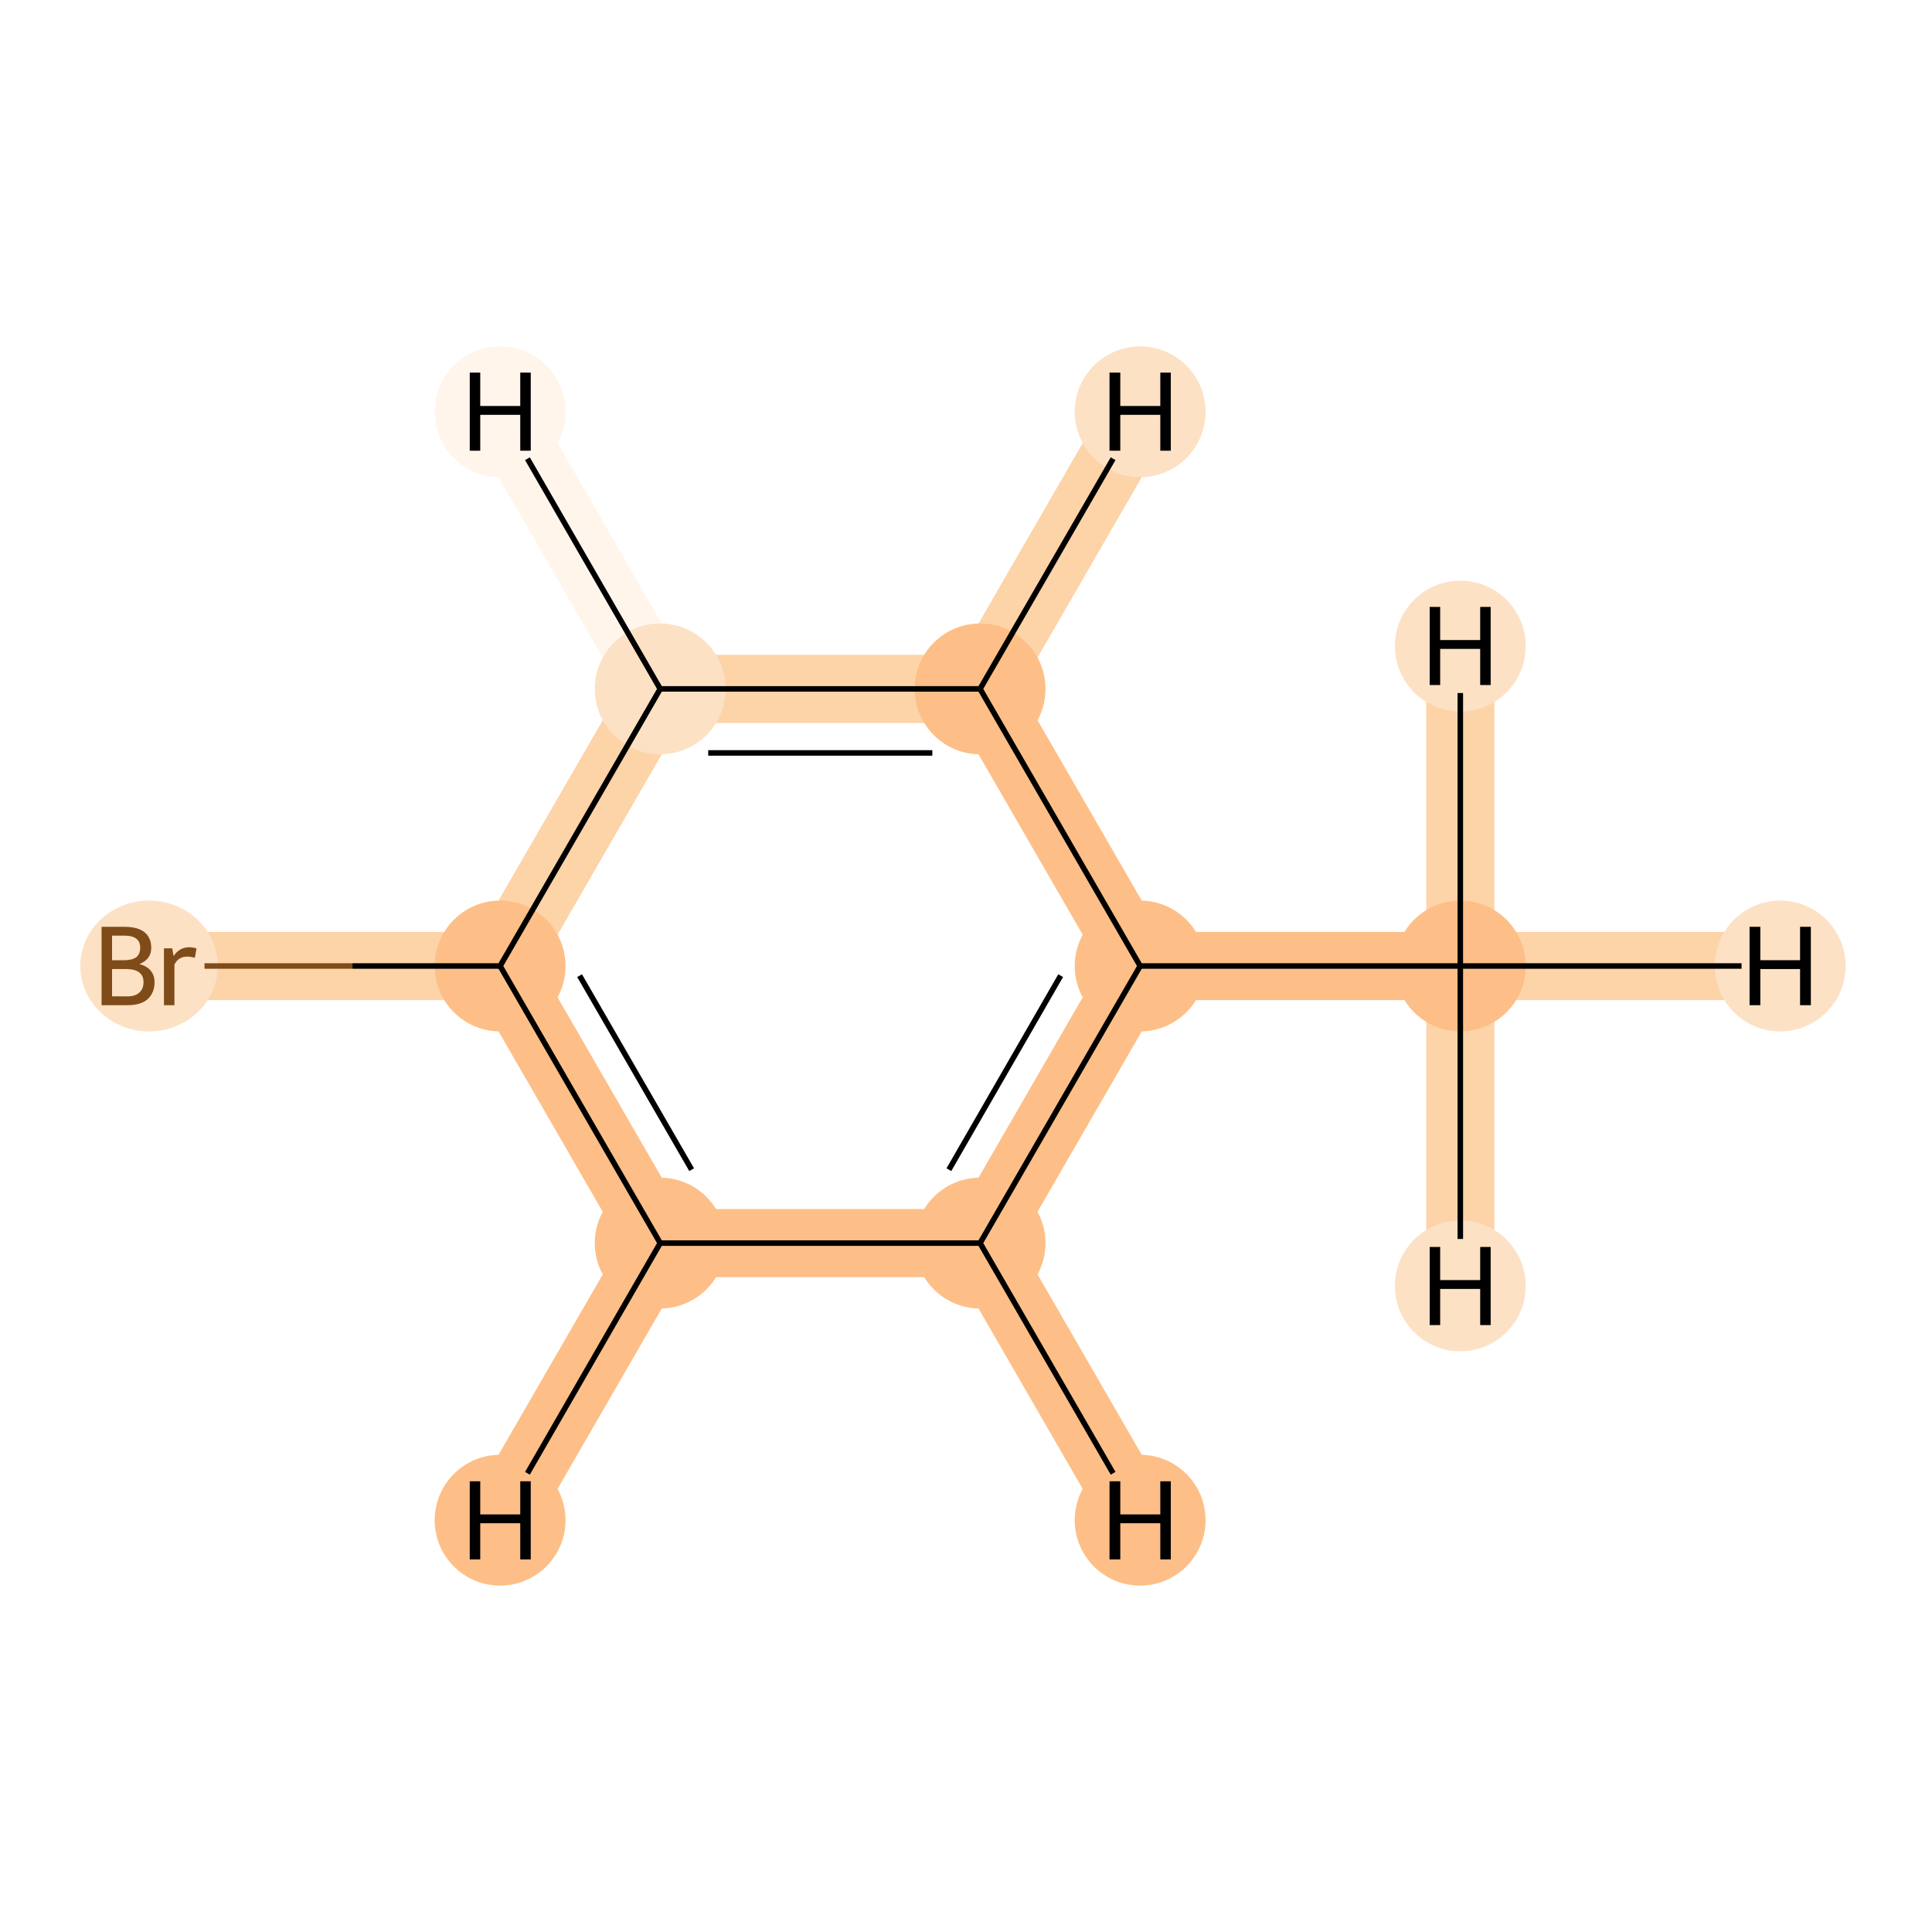 <?xml version='1.0' encoding='iso-8859-1'?>
<svg version='1.1' baseProfile='full'
              xmlns='http://www.w3.org/2000/svg'
                      xmlns:rdkit='http://www.rdkit.org/xml'
                      xmlns:xlink='http://www.w3.org/1999/xlink'
                  xml:space='preserve'
width='700px' height='700px' viewBox='0 0 700 700'>
<!-- END OF HEADER -->
<rect style='opacity:1.0;fill:#FFFFFF;stroke:none' width='700.0' height='700.0' x='0.0' y='0.0'> </rect>
<path d='M 529.1,350.0 L 413.1,350.0' style='fill:none;fill-rule:evenodd;stroke:#FDBF87;stroke-width:24.7px;stroke-linecap:butt;stroke-linejoin:miter;stroke-opacity:1' />
<path d='M 529.1,350.0 L 645.0,350.0' style='fill:none;fill-rule:evenodd;stroke:#FDD3A8;stroke-width:24.7px;stroke-linecap:butt;stroke-linejoin:miter;stroke-opacity:1' />
<path d='M 529.1,350.0 L 529.1,465.9' style='fill:none;fill-rule:evenodd;stroke:#FDD3A8;stroke-width:24.7px;stroke-linecap:butt;stroke-linejoin:miter;stroke-opacity:1' />
<path d='M 529.1,350.0 L 529.1,234.1' style='fill:none;fill-rule:evenodd;stroke:#FDD3A8;stroke-width:24.7px;stroke-linecap:butt;stroke-linejoin:miter;stroke-opacity:1' />
<path d='M 413.1,350.0 L 355.1,450.4' style='fill:none;fill-rule:evenodd;stroke:#FDBF87;stroke-width:24.7px;stroke-linecap:butt;stroke-linejoin:miter;stroke-opacity:1' />
<path d='M 413.1,350.0 L 355.1,249.6' style='fill:none;fill-rule:evenodd;stroke:#FDBF87;stroke-width:24.7px;stroke-linecap:butt;stroke-linejoin:miter;stroke-opacity:1' />
<path d='M 355.1,450.4 L 239.2,450.4' style='fill:none;fill-rule:evenodd;stroke:#FDBF87;stroke-width:24.7px;stroke-linecap:butt;stroke-linejoin:miter;stroke-opacity:1' />
<path d='M 355.1,450.4 L 413.1,550.8' style='fill:none;fill-rule:evenodd;stroke:#FDBF87;stroke-width:24.7px;stroke-linecap:butt;stroke-linejoin:miter;stroke-opacity:1' />
<path d='M 239.2,450.4 L 181.2,350.0' style='fill:none;fill-rule:evenodd;stroke:#FDBF87;stroke-width:24.7px;stroke-linecap:butt;stroke-linejoin:miter;stroke-opacity:1' />
<path d='M 239.2,450.4 L 181.2,550.8' style='fill:none;fill-rule:evenodd;stroke:#FDBF87;stroke-width:24.7px;stroke-linecap:butt;stroke-linejoin:miter;stroke-opacity:1' />
<path d='M 181.2,350.0 L 239.2,249.6' style='fill:none;fill-rule:evenodd;stroke:#FDD3A8;stroke-width:24.7px;stroke-linecap:butt;stroke-linejoin:miter;stroke-opacity:1' />
<path d='M 181.2,350.0 L 65.3,350.0' style='fill:none;fill-rule:evenodd;stroke:#FDD3A8;stroke-width:24.7px;stroke-linecap:butt;stroke-linejoin:miter;stroke-opacity:1' />
<path d='M 239.2,249.6 L 355.1,249.6' style='fill:none;fill-rule:evenodd;stroke:#FDD3A8;stroke-width:24.7px;stroke-linecap:butt;stroke-linejoin:miter;stroke-opacity:1' />
<path d='M 239.2,249.6 L 181.2,149.2' style='fill:none;fill-rule:evenodd;stroke:#FFF5EB;stroke-width:24.7px;stroke-linecap:butt;stroke-linejoin:miter;stroke-opacity:1' />
<path d='M 355.1,249.6 L 413.1,149.2' style='fill:none;fill-rule:evenodd;stroke:#FDD3A8;stroke-width:24.7px;stroke-linecap:butt;stroke-linejoin:miter;stroke-opacity:1' />
<ellipse cx='529.1' cy='350.0' rx='23.2' ry='23.2'  style='fill:#FDBF87;fill-rule:evenodd;stroke:#FDBF87;stroke-width:1.0px;stroke-linecap:butt;stroke-linejoin:miter;stroke-opacity:1' />
<ellipse cx='413.1' cy='350.0' rx='23.2' ry='23.2'  style='fill:#FDBF87;fill-rule:evenodd;stroke:#FDBF87;stroke-width:1.0px;stroke-linecap:butt;stroke-linejoin:miter;stroke-opacity:1' />
<ellipse cx='355.1' cy='450.4' rx='23.2' ry='23.2'  style='fill:#FDBF87;fill-rule:evenodd;stroke:#FDBF87;stroke-width:1.0px;stroke-linecap:butt;stroke-linejoin:miter;stroke-opacity:1' />
<ellipse cx='239.2' cy='450.4' rx='23.2' ry='23.2'  style='fill:#FDBF87;fill-rule:evenodd;stroke:#FDBF87;stroke-width:1.0px;stroke-linecap:butt;stroke-linejoin:miter;stroke-opacity:1' />
<ellipse cx='181.2' cy='350.0' rx='23.2' ry='23.2'  style='fill:#FDBF87;fill-rule:evenodd;stroke:#FDBF87;stroke-width:1.0px;stroke-linecap:butt;stroke-linejoin:miter;stroke-opacity:1' />
<ellipse cx='239.2' cy='249.6' rx='23.2' ry='23.2'  style='fill:#FDE1C4;fill-rule:evenodd;stroke:#FDE1C4;stroke-width:1.0px;stroke-linecap:butt;stroke-linejoin:miter;stroke-opacity:1' />
<ellipse cx='355.1' cy='249.6' rx='23.2' ry='23.2'  style='fill:#FDBF87;fill-rule:evenodd;stroke:#FDBF87;stroke-width:1.0px;stroke-linecap:butt;stroke-linejoin:miter;stroke-opacity:1' />
<ellipse cx='54.0' cy='350.0' rx='24.4' ry='23.2'  style='fill:#FDE1C4;fill-rule:evenodd;stroke:#FDE1C4;stroke-width:1.0px;stroke-linecap:butt;stroke-linejoin:miter;stroke-opacity:1' />
<ellipse cx='645.0' cy='350.0' rx='23.2' ry='23.2'  style='fill:#FDE1C4;fill-rule:evenodd;stroke:#FDE1C4;stroke-width:1.0px;stroke-linecap:butt;stroke-linejoin:miter;stroke-opacity:1' />
<ellipse cx='529.1' cy='465.9' rx='23.2' ry='23.2'  style='fill:#FDE1C4;fill-rule:evenodd;stroke:#FDE1C4;stroke-width:1.0px;stroke-linecap:butt;stroke-linejoin:miter;stroke-opacity:1' />
<ellipse cx='529.1' cy='234.1' rx='23.2' ry='23.2'  style='fill:#FDE1C4;fill-rule:evenodd;stroke:#FDE1C4;stroke-width:1.0px;stroke-linecap:butt;stroke-linejoin:miter;stroke-opacity:1' />
<ellipse cx='413.1' cy='550.8' rx='23.2' ry='23.2'  style='fill:#FDBF87;fill-rule:evenodd;stroke:#FDBF87;stroke-width:1.0px;stroke-linecap:butt;stroke-linejoin:miter;stroke-opacity:1' />
<ellipse cx='181.2' cy='550.8' rx='23.2' ry='23.2'  style='fill:#FDBF87;fill-rule:evenodd;stroke:#FDBF87;stroke-width:1.0px;stroke-linecap:butt;stroke-linejoin:miter;stroke-opacity:1' />
<ellipse cx='181.2' cy='149.2' rx='23.2' ry='23.2'  style='fill:#FFF5EB;fill-rule:evenodd;stroke:#FFF5EB;stroke-width:1.0px;stroke-linecap:butt;stroke-linejoin:miter;stroke-opacity:1' />
<ellipse cx='413.1' cy='149.2' rx='23.2' ry='23.2'  style='fill:#FDE1C4;fill-rule:evenodd;stroke:#FDE1C4;stroke-width:1.0px;stroke-linecap:butt;stroke-linejoin:miter;stroke-opacity:1' />
<path class='bond-0 atom-0 atom-1' d='M 529.1,350.0 L 413.1,350.0' style='fill:none;fill-rule:evenodd;stroke:#000000;stroke-width:2.0px;stroke-linecap:butt;stroke-linejoin:miter;stroke-opacity:1' />
<path class='bond-8 atom-0 atom-8' d='M 529.1,350.0 L 631.0,350.0' style='fill:none;fill-rule:evenodd;stroke:#000000;stroke-width:2.0px;stroke-linecap:butt;stroke-linejoin:miter;stroke-opacity:1' />
<path class='bond-9 atom-0 atom-9' d='M 529.1,350.0 L 529.1,448.9' style='fill:none;fill-rule:evenodd;stroke:#000000;stroke-width:2.0px;stroke-linecap:butt;stroke-linejoin:miter;stroke-opacity:1' />
<path class='bond-10 atom-0 atom-10' d='M 529.1,350.0 L 529.1,251.1' style='fill:none;fill-rule:evenodd;stroke:#000000;stroke-width:2.0px;stroke-linecap:butt;stroke-linejoin:miter;stroke-opacity:1' />
<path class='bond-1 atom-1 atom-2' d='M 413.1,350.0 L 355.1,450.4' style='fill:none;fill-rule:evenodd;stroke:#000000;stroke-width:2.0px;stroke-linecap:butt;stroke-linejoin:miter;stroke-opacity:1' />
<path class='bond-1 atom-1 atom-2' d='M 384.3,353.5 L 343.8,423.8' style='fill:none;fill-rule:evenodd;stroke:#000000;stroke-width:2.0px;stroke-linecap:butt;stroke-linejoin:miter;stroke-opacity:1' />
<path class='bond-7 atom-6 atom-1' d='M 355.1,249.6 L 413.1,350.0' style='fill:none;fill-rule:evenodd;stroke:#000000;stroke-width:2.0px;stroke-linecap:butt;stroke-linejoin:miter;stroke-opacity:1' />
<path class='bond-2 atom-2 atom-3' d='M 355.1,450.4 L 239.2,450.4' style='fill:none;fill-rule:evenodd;stroke:#000000;stroke-width:2.0px;stroke-linecap:butt;stroke-linejoin:miter;stroke-opacity:1' />
<path class='bond-11 atom-2 atom-11' d='M 355.1,450.4 L 403.3,533.8' style='fill:none;fill-rule:evenodd;stroke:#000000;stroke-width:2.0px;stroke-linecap:butt;stroke-linejoin:miter;stroke-opacity:1' />
<path class='bond-3 atom-3 atom-4' d='M 239.2,450.4 L 181.2,350.0' style='fill:none;fill-rule:evenodd;stroke:#000000;stroke-width:2.0px;stroke-linecap:butt;stroke-linejoin:miter;stroke-opacity:1' />
<path class='bond-3 atom-3 atom-4' d='M 250.6,423.8 L 210.0,353.5' style='fill:none;fill-rule:evenodd;stroke:#000000;stroke-width:2.0px;stroke-linecap:butt;stroke-linejoin:miter;stroke-opacity:1' />
<path class='bond-12 atom-3 atom-12' d='M 239.2,450.4 L 191.1,533.8' style='fill:none;fill-rule:evenodd;stroke:#000000;stroke-width:2.0px;stroke-linecap:butt;stroke-linejoin:miter;stroke-opacity:1' />
<path class='bond-4 atom-4 atom-5' d='M 181.2,350.0 L 239.2,249.6' style='fill:none;fill-rule:evenodd;stroke:#000000;stroke-width:2.0px;stroke-linecap:butt;stroke-linejoin:miter;stroke-opacity:1' />
<path class='bond-6 atom-4 atom-7' d='M 181.2,350.0 L 127.7,350.0' style='fill:none;fill-rule:evenodd;stroke:#000000;stroke-width:2.0px;stroke-linecap:butt;stroke-linejoin:miter;stroke-opacity:1' />
<path class='bond-6 atom-4 atom-7' d='M 127.7,350.0 L 74.1,350.0' style='fill:none;fill-rule:evenodd;stroke:#7F4C19;stroke-width:2.0px;stroke-linecap:butt;stroke-linejoin:miter;stroke-opacity:1' />
<path class='bond-5 atom-5 atom-6' d='M 239.2,249.6 L 355.1,249.6' style='fill:none;fill-rule:evenodd;stroke:#000000;stroke-width:2.0px;stroke-linecap:butt;stroke-linejoin:miter;stroke-opacity:1' />
<path class='bond-5 atom-5 atom-6' d='M 256.6,272.8 L 337.8,272.8' style='fill:none;fill-rule:evenodd;stroke:#000000;stroke-width:2.0px;stroke-linecap:butt;stroke-linejoin:miter;stroke-opacity:1' />
<path class='bond-13 atom-5 atom-13' d='M 239.2,249.6 L 191.1,166.2' style='fill:none;fill-rule:evenodd;stroke:#000000;stroke-width:2.0px;stroke-linecap:butt;stroke-linejoin:miter;stroke-opacity:1' />
<path class='bond-14 atom-6 atom-14' d='M 355.1,249.6 L 403.3,166.2' style='fill:none;fill-rule:evenodd;stroke:#000000;stroke-width:2.0px;stroke-linecap:butt;stroke-linejoin:miter;stroke-opacity:1' />
<path  class='atom-7' d='M 50.5 349.3
Q 53.2 350.0, 54.6 351.7
Q 56.0 353.4, 56.0 355.8
Q 56.0 359.7, 53.5 362.0
Q 51.0 364.2, 46.3 364.2
L 36.8 364.2
L 36.8 335.8
L 45.1 335.8
Q 50.0 335.8, 52.4 337.8
Q 54.8 339.8, 54.8 343.4
Q 54.8 347.6, 50.5 349.3
M 40.6 339.0
L 40.6 347.9
L 45.1 347.9
Q 47.9 347.9, 49.4 346.8
Q 50.8 345.6, 50.8 343.4
Q 50.8 339.0, 45.1 339.0
L 40.6 339.0
M 46.3 361.0
Q 49.0 361.0, 50.5 359.6
Q 52.0 358.3, 52.0 355.8
Q 52.0 353.5, 50.4 352.3
Q 48.8 351.1, 45.7 351.1
L 40.6 351.1
L 40.6 361.0
L 46.3 361.0
' fill='#7F4C19'/>
<path  class='atom-7' d='M 62.4 343.6
L 62.9 346.4
Q 65.0 343.2, 68.6 343.2
Q 69.7 343.2, 71.2 343.6
L 70.6 347.0
Q 68.9 346.6, 67.9 346.6
Q 66.2 346.6, 65.1 347.3
Q 64.0 347.9, 63.2 349.5
L 63.2 364.2
L 59.4 364.2
L 59.4 343.6
L 62.4 343.6
' fill='#7F4C19'/>
<path  class='atom-8' d='M 633.9 335.8
L 637.8 335.8
L 637.8 347.9
L 652.2 347.9
L 652.2 335.8
L 656.1 335.8
L 656.1 364.2
L 652.2 364.2
L 652.2 351.1
L 637.8 351.1
L 637.8 364.2
L 633.9 364.2
L 633.9 335.8
' fill='#000000'/>
<path  class='atom-9' d='M 518.0 451.8
L 521.8 451.8
L 521.8 463.8
L 536.3 463.8
L 536.3 451.8
L 540.1 451.8
L 540.1 480.1
L 536.3 480.1
L 536.3 467.0
L 521.8 467.0
L 521.8 480.1
L 518.0 480.1
L 518.0 451.8
' fill='#000000'/>
<path  class='atom-10' d='M 518.0 219.9
L 521.8 219.9
L 521.8 231.9
L 536.3 231.9
L 536.3 219.9
L 540.1 219.9
L 540.1 248.2
L 536.3 248.2
L 536.3 235.1
L 521.8 235.1
L 521.8 248.2
L 518.0 248.2
L 518.0 219.9
' fill='#000000'/>
<path  class='atom-11' d='M 402.0 536.7
L 405.9 536.7
L 405.9 548.7
L 420.4 548.7
L 420.4 536.7
L 424.2 536.7
L 424.2 565.0
L 420.4 565.0
L 420.4 551.9
L 405.9 551.9
L 405.9 565.0
L 402.0 565.0
L 402.0 536.7
' fill='#000000'/>
<path  class='atom-12' d='M 170.2 536.7
L 174.0 536.7
L 174.0 548.7
L 188.5 548.7
L 188.5 536.7
L 192.3 536.7
L 192.3 565.0
L 188.5 565.0
L 188.5 551.9
L 174.0 551.9
L 174.0 565.0
L 170.2 565.0
L 170.2 536.7
' fill='#000000'/>
<path  class='atom-13' d='M 170.2 135.0
L 174.0 135.0
L 174.0 147.1
L 188.5 147.1
L 188.5 135.0
L 192.3 135.0
L 192.3 163.3
L 188.5 163.3
L 188.5 150.3
L 174.0 150.3
L 174.0 163.3
L 170.2 163.3
L 170.2 135.0
' fill='#000000'/>
<path  class='atom-14' d='M 402.0 135.0
L 405.9 135.0
L 405.9 147.1
L 420.4 147.1
L 420.4 135.0
L 424.2 135.0
L 424.2 163.3
L 420.4 163.3
L 420.4 150.3
L 405.9 150.3
L 405.9 163.3
L 402.0 163.3
L 402.0 135.0
' fill='#000000'/>
</svg>
